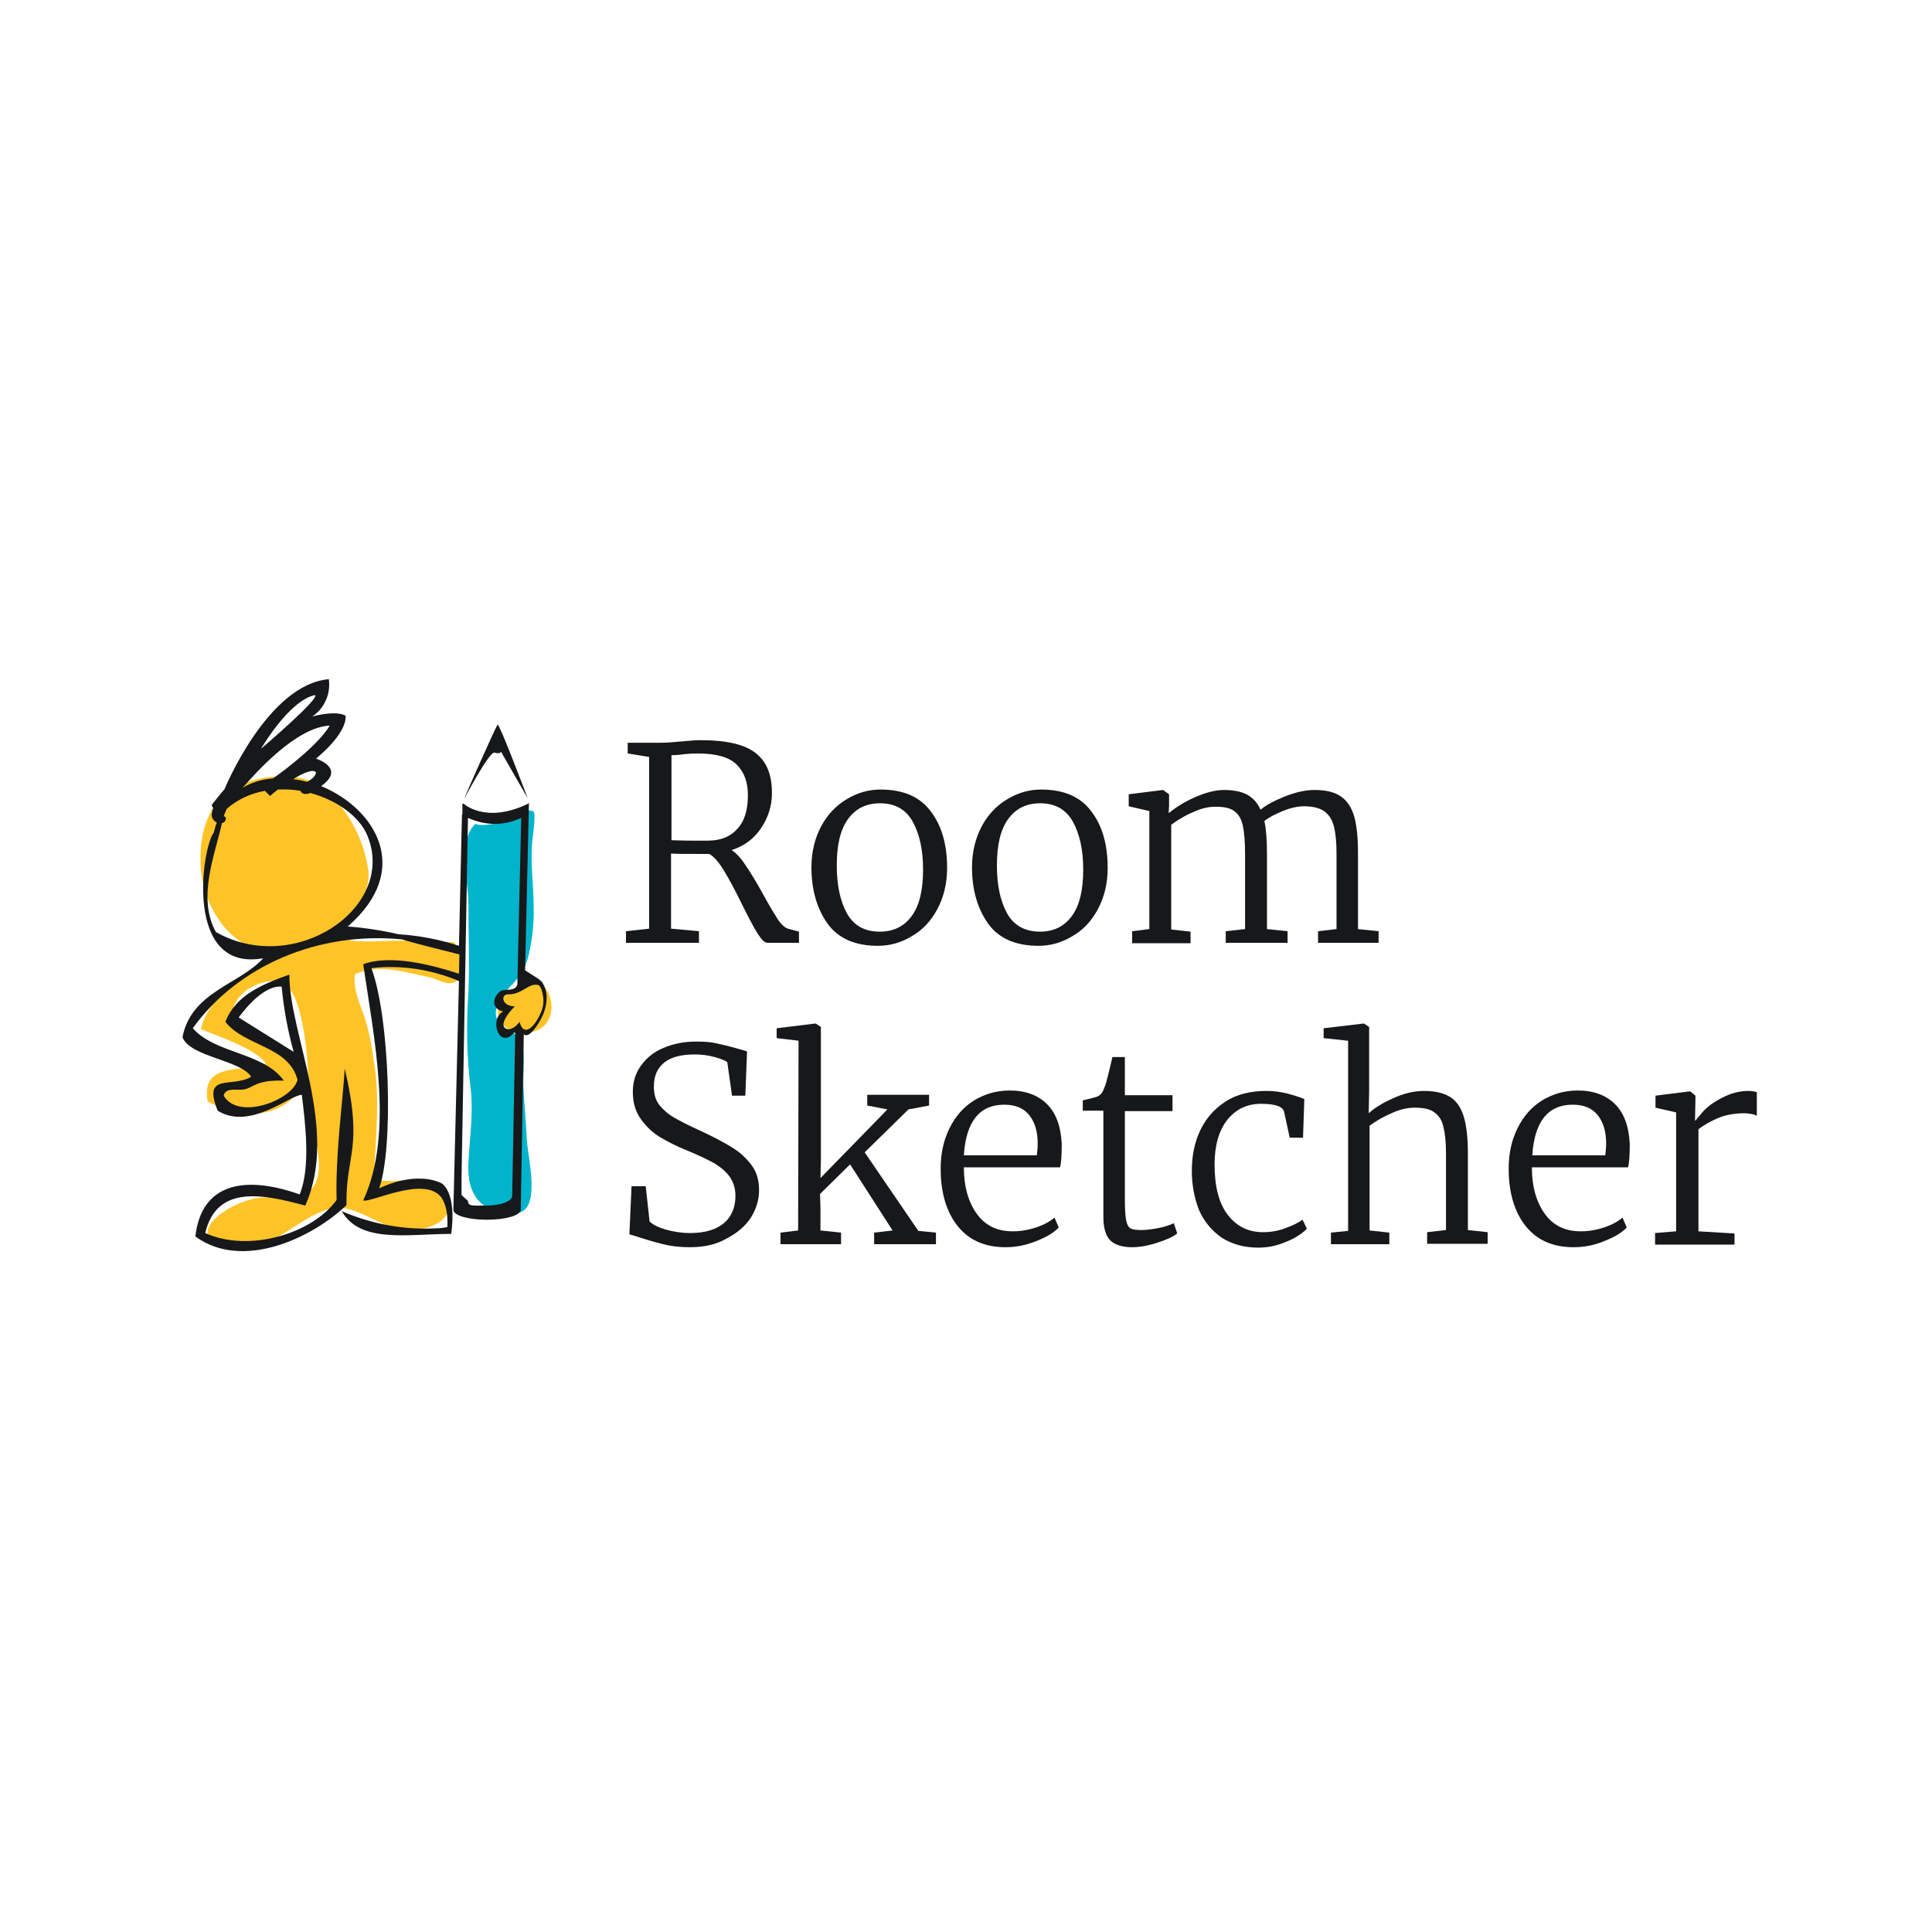 <?xml version="1.0" encoding="utf-8"?>
<!-- Generator: Adobe Illustrator 25.2.3, SVG Export Plug-In . SVG Version: 6.00 Build 0)  -->
<svg version="1.2" baseProfile="tiny-ps" xmlns="http://www.w3.org/2000/svg" viewBox="0 0 450 450">
  <title>RoomSketcher AS</title>
<g>
	<rect fill="#FFFFFF" width="450" height="450" />
	<g>
		<rect x="40.8" y="158.3" fill="none" width="368.3" height="133.4" />
		<g>
			<path fill="#00B4CB" d="M123.6,188.9c0.4-0.9-4.4,2-6,2.4s-5.3,1.3-6.9,0.6c-4.2,4.1-1.6,13.4-1.6,18.6c0,6.9,0.3,14,0,20.8     c-0.5,7.1-0.4,14.2,0.4,21.2c0.9,6.4-0.1,12.1-0.4,18.4c-0.4,7.6,3.1,11.8,10.8,11.7c6.4-0.1,3.1-12.5,2.8-17.2     c-0.2-4.3-0.6-8.2-0.8-12.5c-0.1-2.6,0.5-7.6-0.4-10c-1.1-3-5-3-5.9-6c-0.7-2.4,1.8-5.6,3.4-7.3c2.1-2,3.6-4.6,4.2-7.4     c0.8-3.6,1.2-7.2,1.1-10.9c0-4.9-0.7-9.6-0.4-14.4c0.1-2.1,1.3-8.5,0-8" />
			<path fill="#FEC326" d="M125.2,229.4c0-0.5,0.9-0.6,0-0.9c-3,1.5-8.3,2-9.1,5.9c-0.9,4.8,3.6,6.5,6.9,6.1     c9.4-1,4.7-15.2,0.2-10.4" />
			<path fill="#FEC326" d="M106.4,221c-0.2-0.5-0.4-1-0.5-1.5c-4.7-0.2-8.9-0.5-13.6-0.4c-4.1,0-9.7,0.8-13.6-0.9     c3-5,7.7-9.6,7.1-15.4c-1-7.1-4.4-13.6-9.6-18.5c-5.5-4.9-14.6-4-20.8-1.3s-8.7,10.1-8.7,16.4c-0.2,5.8,1.6,11.4,5.1,16     c1.7,2.1,3.7,3.8,6.1,5.1c1.8,1,4.8,1,6,2.4c-6.5,2.4-15.6,9.8-17.1,16.8c3.8,1.6,12.9,4.6,15.1,8c-5.1,2.2-15.3-0.6-13.5,8.9     c5.3,2.7,12,4.2,17.5,0.9c8.2-4.9,1.6-10.7-3.9-13.7c-2.8-1.6-6.7-2.6-7.7-5.9c-1-3.6,1.8-6.9,4.9-8.3     c8.6-3.9,10.2,3.4,11.5,10.3c1.3,6.9,1,14.4,2.1,21.6c0.7,5.1,4.2,14.6-2.9,17.2c-2.9,1.1-7.3-0.3-10.4,0.4     c-2.7,0.6-5.3,1.7-7.6,3.3c-2.8,1.9-5.5,5-1.8,7.7c2.5,1.8,6.8,0.4,9.3-0.1c6.7-1.3,10.7-6.4,16.9-8.3c6.2-1.9,11.4,4,17.5,4.7     c5.9,0.7,14.9-2.8,8.3-9.5c-2.9-2.9-7.5-1.9-10.8-1.8c-5.1,0.2-4.1-1.8-3.9-6.3c0.4-7.6,0.9-14.8-0.4-22     c-0.4-3.4-1.1-6.7-2.1-9.9c-1-2.9-2.8-6.7-2.2-10c5.6-2.5,11.4-0.5,17.2,0.7c2.5,0.5,4.7,2.6,6.9,0.5c2.2-2.1,1.3-5.5-0.6-7.3     c-0.3,0.2-0.7,0.3-1.1,0.3" />
			<path fill="#16181A" d="M115.2,175.3c1.3,0.4,1.5-0.2,1.5-0.2l6.2,10.8c0,0-6.6-17.5-7-17.1s-7.6,16.6-7.8,17.3     C108.1,186.1,114,174.9,115.2,175.3z M127.3,231.7c-0.1-1-0.4-1.9-0.9-2.7c-0.1-0.2-0.2-0.4-0.4-0.5c0,0-0.8-0.7-0.9-0.7     l-2.8-1.8l0.9-39l-0.2,0.2c-9.9,4.8-15,0-15,0h-0.3v2.5h-0.1l-0.7,30.6c-4.6-1.5-9.3-2.4-14.1-2.7c-3.9-0.9-7.8-1.5-11.8-1.8     c15.4-13.4,6.2-27.6-6.2-32.7c5.9-4.2-1.2-6.4-1.2-6.4s7.2-5.7,6.9-10c-2-1.1-6-0.3-7.8,0.2c1.4-0.9,2.5-2.2,3.2-3.8     c0.7-1.5,0.9-3.2,0.7-4.9c-14.3,1.2-24.3,25.6-24.3,25.6s-3.2,3.8-3,3.8l0.4,0.7c0,0-0.2-0.1-0.4,1.4c0,0.4,0.1,0.8,0.3,1.1     s0.5,0.6,0.9,0.8c-0.3,0.7-0.5,1.5-0.7,2.3c-2.8,3.6-7,32.6,11.5,29.3c-5.3,6-16.8,7.8-18.8,18.4c1.8,4.6,13.6,5.3,16,9.2     c-4.5,2.7-11.4-1.1-7.8,7.9c7.5,4.7,16.9-3.7,19.6-3.7c0.8,6.7,2.1,16.8-0.5,23.2c-13-4.6-22.9-2.5-24.3,9.8     c11.1,8.1,27.4,0.2,35.2-7.3c-0.2-12,4-13-0.4-31.8c-0.5,7.9-2.2,20.2-1.9,30.6c-5.7,7.9-20.5,12.3-30.6,7.7     c2.7-11.4,13.6-9,23.3-6.4c8-17.8-3.8-40.1-3.7-53.8c-6.4,2.3-12.5,4.8-14.9,11c4.4,5.7,14.7,5.6,16.8,13.5     c-1.1,4.7-13.8,9.6-17.2,3.7c0.4-1.8,2.5-1.3,4.4-1.4c2.6-0.3,2.7-2.3,9.6-2.1c-4.7-6.6-15.9-6.2-21.2-12.2     c10.5-14.6,29.3-22.6,48.7-20.7c4,1.2,11.1,2.9,13.4,3.5l-0.1,4.5c-6.1-2-16-4.6-22.3-2.2c2.4,16.6,7.3,39.3,0,55     c1.6,0.7,14.2-5.9,18.2-0.7c0.3,0.5,1.6,2.2,1.4,6.9c-0.9,0.2-1.8,0.3-2.7,0.3c-7.5,0.4-15-1-21.9-4c4.3,7.6,15.5,5.3,25.5,5.3     c1.3-9.6-2.1-11.7-2.1-11.7s-5.3-3.3-14.7,1.1c3.4-9.2,2.5-39.9-1.8-51.3c6.9-0.8,14,0.3,20.4,3l-1.3,53.3c0,1.3,3.4,2.3,7.8,2.3     s7.8-1,7.9-2.3c0-0.1,0-0.1,0-0.2l0.7-40.7c1.2,1.2,3.6-2.5,4.5-4.6C127.1,234.9,127.4,233.3,127.3,231.7z M55.6,237     c0,0,5.2-7.6,10-7.2C66.1,235,67,240,68.4,245L55.6,237z M73.6,179.9c0,0.8-1.2,1.8-2.1,2.2c-1.1-0.3-2.1-0.5-3.2-0.6     C69.3,180.8,72.8,178.8,73.6,179.9z M73.3,161.9c1.7,0.4-12.5,12.5-12.5,12.5S67.2,163.3,73.3,161.9z M76.8,169     c-2.3,4-9.6,9.8-13.2,12.3c-2.5,0.2-5,0.9-7.1,2.2C59.5,180.1,68.9,169.4,76.8,169L76.8,169z M50.3,217.1     c-4.5-8-0.1-18.4,1.4-25.4c0.2,0,0.4-0.1,0.5-0.2c0.1-0.1,0.3-0.3,0.3-0.4c0.4-0.9-0.4-1-0.4-1l0.7-1.7c2.5-2.2,5.6-3.6,8.9-4.2     l1.2,1.2l1.8-1.5c1.8-0.1,3.6,0,5.3,0.3c0.2,0.7,1,0.8,1.5,0.7c0.3,0,0.5-0.1,0.8-0.2c6.2,1.7,11.5,5.5,13.3,10     C92.4,211.4,68.7,227.5,50.3,217.1L50.3,217.1z M119.3,278.3c0,0.1,0,0.1,0,0.2c0,1.3-2.7,2.3-6,2.3s-4.3,0.2-4.3-1.1     c0,0-1.5-1.3-1.5-1.4v-4.2l1.5-83.6c2,0.9,4.1,1.4,6.2,1.4c2.2,0,4.3-0.5,6.2-1.4l-0.9,38.8c-0.5,1.8-3.1,0.9-4,1.6     c-2,1.7-1.9,4.1,0.7,4.7c-3.2,1.6-1.2,8.5,2.2,5.3c0.3-0.2,0.3-0.6,0.6-0.3L119.3,278.3z M125.9,236c-1,2.5-3.8,6.1-4.9,2     c-2.1,3.2-6.6,2-1.1-3.6c-3.1,0-3.4-2.9-1.4-2.8c3.1,0,4.6-2.6,6.7-2.2c0.1,0,0.9,0,1.3,2.7C126.7,233.4,126.5,234.8,125.9,236z" />
			<path fill="#16181A" d="M145.8,216.9l5.4-0.6v-40l-5-0.8V173h7.7c1.1,0,2.7-0.1,4.8-0.3c2-0.2,3.5-0.3,4.5-0.3c6,0,10.3,1,12.8,3     c2.6,2,3.8,5.1,3.8,9.3c0,3.1-0.9,5.8-2.6,8.3c-1.7,2.5-4,4.1-6.8,5c1.1,0.7,2.2,1.9,3.3,3.6c1.1,1.6,2.5,3.9,4.1,6.8     c1.4,2.6,2.6,4.5,3.4,5.8c0.9,1.3,1.7,1.9,2.3,2.1l2.6,0.7v2.6h-7.3c-0.7,0-1.4-0.7-2.3-2.1c-0.9-1.4-2.1-3.7-3.7-6.9     c-1.7-3.5-3.1-6.1-4.3-8c-1.1-1.8-2.2-3.1-3.3-3.7c-5.1,0-8.1,0-8.9-0.1v17.5l6.5,0.6v2.7h-17     C145.8,219.6,145.8,216.9,145.8,216.9z M164.9,195.8c2.9,0,5.2-0.9,6.8-2.7c1.7-1.8,2.5-4.4,2.5-7.9c0-3.1-0.9-5.4-2.6-7.1     c-1.7-1.7-4.7-2.6-9-2.6c-1.5,0-2.9,0.1-4.3,0.3c-1,0.1-1.7,0.1-1.9,0.1v19.8c0.8,0,2.3,0.1,4.5,0.1     C160.9,195.8,164.9,195.8,164.9,195.8z" />
			<path fill="#16181A" d="M189,202c0-3.6,0.8-6.8,2.3-9.6s3.6-4.9,6-6.3c2.5-1.5,5.1-2.2,7.8-2.2c5.3,0,9.2,1.7,11.7,5.1     c2.6,3.4,3.8,7.8,3.8,13.2c0,3.6-0.8,6.8-2.3,9.6s-3.5,4.9-6,6.3c-2.5,1.5-5.1,2.2-7.8,2.2c-5.3,0-9.2-1.7-11.7-5.1     C190.3,211.7,189,207.3,189,202z M204.9,217c3.2,0,5.7-1.2,7.5-3.7s2.6-6.1,2.6-10.8c0-4.5-0.8-8.2-2.4-11.1     c-1.6-2.9-4.2-4.3-7.6-4.3c-3.2,0-5.7,1.2-7.5,3.7s-2.6,6.1-2.6,10.8c0,4.6,0.8,8.3,2.4,11.2C198.9,215.6,201.4,217,204.9,217z" />
			<path fill="#16181A" d="M226.4,202c0-3.6,0.8-6.8,2.3-9.6s3.6-4.9,6-6.3c2.5-1.5,5.1-2.2,7.8-2.2c5.3,0,9.2,1.7,11.7,5.1     c2.6,3.4,3.8,7.8,3.8,13.2c0,3.6-0.8,6.8-2.3,9.6c-1.5,2.8-3.5,4.9-6,6.3c-2.5,1.5-5.1,2.2-7.8,2.2c-5.3,0-9.2-1.7-11.7-5.1     C227.7,211.7,226.4,207.3,226.4,202z M242.2,217c3.2,0,5.7-1.2,7.5-3.7s2.6-6.1,2.6-10.8c0-4.5-0.8-8.2-2.4-11.1     c-1.6-2.9-4.2-4.3-7.6-4.3c-3.2,0-5.7,1.2-7.5,3.7s-2.6,6.1-2.6,10.8c0,4.6,0.8,8.3,2.4,11.2C236.2,215.6,238.8,217,242.2,217z" />
			<path fill="#16181A" d="M263.7,216.9l4-0.5v-27.5l-4.8-1.1V185l8-1l1.4,1v2.8l-0.1,1.6c1.6-1.3,3.6-2.6,6.1-3.7s4.8-1.7,6.8-1.7     c2.3,0,4.1,0.4,5.4,1.1c1.4,0.8,2.4,1.9,3.1,3.5c1.3-1.1,3.2-2.1,5.7-3.1s4.8-1.5,6.9-1.5c2.6,0,4.7,0.5,6.1,1.5     c1.5,1,2.5,2.6,3.1,4.6c0.6,2.1,0.9,4.9,0.9,8.5v17.8l4.8,0.5v2.7H307v-2.7l4.3-0.5v-17.6c0-2.6-0.2-4.7-0.6-6.3     c-0.4-1.5-1.1-2.7-2.2-3.5s-2.7-1.2-4.8-1.2c-1.5,0-3.2,0.4-4.9,1.1c-1.7,0.7-3.1,1.4-4.3,2.3c0.4,1.9,0.6,4.4,0.6,7.5v17.7     l4.8,0.5v2.7h-14.4v-2.7l4.5-0.5v-17.7c0-2.7-0.2-4.8-0.5-6.3s-0.9-2.6-1.9-3.4s-2.5-1.1-4.5-1.1c-1.6,0-3.4,0.4-5.3,1.3     c-1.9,0.8-3.5,1.8-5,2.9v24.4l4.5,0.5v2.7h-13.6V216.9L263.7,216.9z" />
			<path fill="#16181A" d="M160.6,290.5c-2.1,0-4-0.2-5.7-0.6s-3.5-0.9-5.7-1.6c-1.4-0.5-2.3-0.7-2.6-0.8l0.5-11.2h3.3l0.9,8.2     c0.8,0.8,2.1,1.4,3.8,1.9c1.8,0.5,3.7,0.8,5.7,0.8c3.4,0,6-0.8,7.8-2.3s2.7-3.7,2.7-6.4c0-1.8-0.5-3.2-1.4-4.5     c-0.9-1.2-2.1-2.2-3.6-3.1c-1.5-0.8-3.5-1.8-6.2-2.9c-2.5-1-4.6-2.1-6.3-3.1s-3.2-2.4-4.5-4.2c-1.3-1.8-1.9-3.9-1.9-6.4     c0-2.3,0.6-4.3,1.9-6.1c1.3-1.8,3-3.2,5.2-4.1c2.3-1,4.8-1.5,7.7-1.5c1.8,0,3.3,0.1,4.6,0.4c1.4,0.3,3.1,0.7,5.2,1.3     c1.1,0.3,1.8,0.5,2,0.6l-0.4,10.3h-3.1l-1.1-7.8c-0.5-0.4-1.5-0.8-3-1.2c-1.4-0.4-3-0.6-4.6-0.6c-3.1,0-5.5,0.6-7.1,1.9     c-1.6,1.3-2.4,3.1-2.4,5.6c0,1.7,0.4,3.2,1.3,4.3c0.9,1.1,2,2.1,3.4,2.9s3.5,1.9,6.4,3.2c3,1.4,5.4,2.7,7,3.7     c1.7,1,3.2,2.3,4.5,4c1.3,1.6,1.9,3.6,1.9,6c0,2.2-0.6,4.3-1.9,6.4c-1.3,2-3.2,3.6-5.7,4.9C166.8,289.9,164,290.5,160.6,290.5z" />
			<path fill="#16181A" d="M186,242.4l-5.1-0.6v-2.3l9-1.1h0.1l1.2,0.8v31.2l-0.1,4l15.6-16l-4.7-0.9V255h14.4v2.5l-4.8,0.9     l-10.2,10l12.5,18.3l4.1,0.4v2.7h-14.4v-2.7l4.3-0.5l-9.9-15.4l-7,6.9l0.1,3.2v5.3l4.8,0.5v2.7h-14.1v-2.7l4.1-0.5L186,242.4     L186,242.4z" />
			<path fill="#16181A" d="M234.2,290.5c-4.9,0-8.6-1.7-11.2-5c-2.6-3.3-3.9-7.8-3.9-13.3c0-3.6,0.7-6.7,2.1-9.5     c1.4-2.8,3.3-4.9,5.7-6.4c2.5-1.5,5.2-2.3,8.3-2.3c3.7,0,6.6,1.1,8.7,3.2c2.1,2.1,3.2,5.2,3.4,9.2c0,2.6-0.1,4.4-0.4,5.5h-22.4     c0,4.4,1,8,3,10.8s4.8,4.1,8.4,4.1c1.8,0,3.6-0.3,5.4-0.9c1.8-0.6,3.3-1.4,4.3-2.3l1,2.3c-1.2,1.3-3,2.3-5.3,3.2     C238.8,290.1,236.5,290.5,234.2,290.5z M241.5,269.1c0.1-0.9,0.2-1.8,0.2-2.8c0-2.8-0.7-5-2-6.6s-3.2-2.4-5.8-2.4     c-5.7,0-8.9,3.9-9.4,11.8H241.5z" />
			<path fill="#16181A" d="M263.7,290.5c-2.2,0-3.9-0.5-5-1.5s-1.7-2.9-1.7-5.5v-24.8h-4.8v-2.4c2.1-0.5,3.3-0.8,3.6-1     c0.6-0.3,1.1-1,1.4-1.9c0.3-0.6,0.6-1.8,1-3.4c0.4-1.6,0.7-2.9,0.9-3.8h2.9v8.9h11.1v3.7H262v20.3c0,2.4,0.1,4.1,0.3,5.1     c0.2,1,0.5,1.6,1,1.9s1.4,0.4,2.6,0.4s2.6-0.2,4.1-0.5s2.6-0.7,3.4-1.1l0.8,2.4c-1,0.8-2.6,1.5-4.8,2.2S265.3,290.5,263.7,290.5z     " />
			<path fill="#16181A" d="M277.6,272.7c0-3.4,0.6-6.5,1.9-9.3s3.3-5.1,5.9-6.8c2.6-1.7,5.8-2.5,9.6-2.5c1.6,0,3.2,0.2,4.8,0.6     c1.5,0.4,2.9,0.8,4,1.3l-0.3,9h-3.1l-1.3-6c-0.3-1.3-2.1-1.9-5.4-1.9s-5.9,1.3-7.9,3.8c-1.9,2.5-2.9,5.9-2.9,10.3     c0,5.2,1,9.1,3.1,11.8s4.8,4,8.2,4c1.8,0,3.5-0.3,5.1-0.9c1.7-0.6,3.1-1.3,4.1-2l1,2.1c-1.2,1.2-2.9,2.3-5,3.1     c-2.1,0.9-4.2,1.3-6.3,1.3c-3.3,0-6.1-0.8-8.5-2.3c-2.3-1.6-4.1-3.7-5.3-6.4C278.2,279.1,277.6,276.1,277.6,272.7z" />
			<path fill="#16181A" d="M313.9,242.4l-5.6-0.6v-2.3l9.3-1.1h0.1l1.2,0.8v14.9l-0.1,5.2c1.3-1.2,3.2-2.4,5.7-3.5     c2.4-1.1,4.8-1.7,7.2-1.7c2.6,0,4.7,0.5,6.2,1.5c1.5,1,2.5,2.6,3.1,4.7s0.9,4.9,0.9,8.5v17.7l4.6,0.5v2.7h-14.1V287l4.4-0.5     v-17.7c0-2.7-0.2-4.8-0.6-6.3c-0.3-1.5-1-2.6-2.1-3.4c-1-0.8-2.6-1.1-4.6-1.1c-1.7,0-3.5,0.4-5.4,1.3c-1.9,0.8-3.6,1.8-5.1,2.9     v24.4l4.6,0.5v2.7H310v-2.7l4-0.4v-44.3L313.9,242.4L313.9,242.4z" />
			<path fill="#16181A" d="M366.5,290.5c-4.9,0-8.6-1.7-11.2-5s-3.9-7.8-3.9-13.3c0-3.6,0.7-6.7,2.1-9.5s3.3-4.9,5.7-6.4     c2.5-1.5,5.2-2.3,8.3-2.3c3.7,0,6.6,1.1,8.7,3.2c2.1,2.1,3.2,5.2,3.4,9.2c0,2.6-0.1,4.4-0.4,5.5h-22.4c0,4.4,1,8,3,10.8     s4.8,4.1,8.4,4.1c1.8,0,3.6-0.3,5.4-0.9s3.3-1.4,4.3-2.3l1,2.3c-1.2,1.3-3,2.3-5.3,3.2C371.2,290.1,368.9,290.5,366.5,290.5z      M373.9,269.1c0.1-0.9,0.2-1.8,0.2-2.8c0-2.8-0.7-5-2-6.6s-3.2-2.4-5.8-2.4c-5.7,0-8.9,3.9-9.4,11.8H373.9z" />
			<path fill="#16181A" d="M385.4,287.2l5-0.4v-27.7l-4.8-1.1v-2.8l8-1h0.1l1.2,1v1l-0.1,4.8h0.1c0.1-0.1,0.6-0.7,1.6-1.9     c1-1.2,2.6-2.4,4.6-3.4c2.1-1.1,4.1-1.6,6.2-1.6c0.7,0,1.3,0.1,1.9,0.3v5.5c-0.2-0.1-0.5-0.3-1.1-0.4c-0.5-0.1-1.1-0.2-1.8-0.2     c-2.4,0-4.4,0.4-6.1,1.1s-3.2,1.6-4.6,2.6v23.8l8.4,0.5v2.6h-18.5v-2.7H385.4L385.4,287.2z" />
		</g>
	</g>
</g>
</svg>